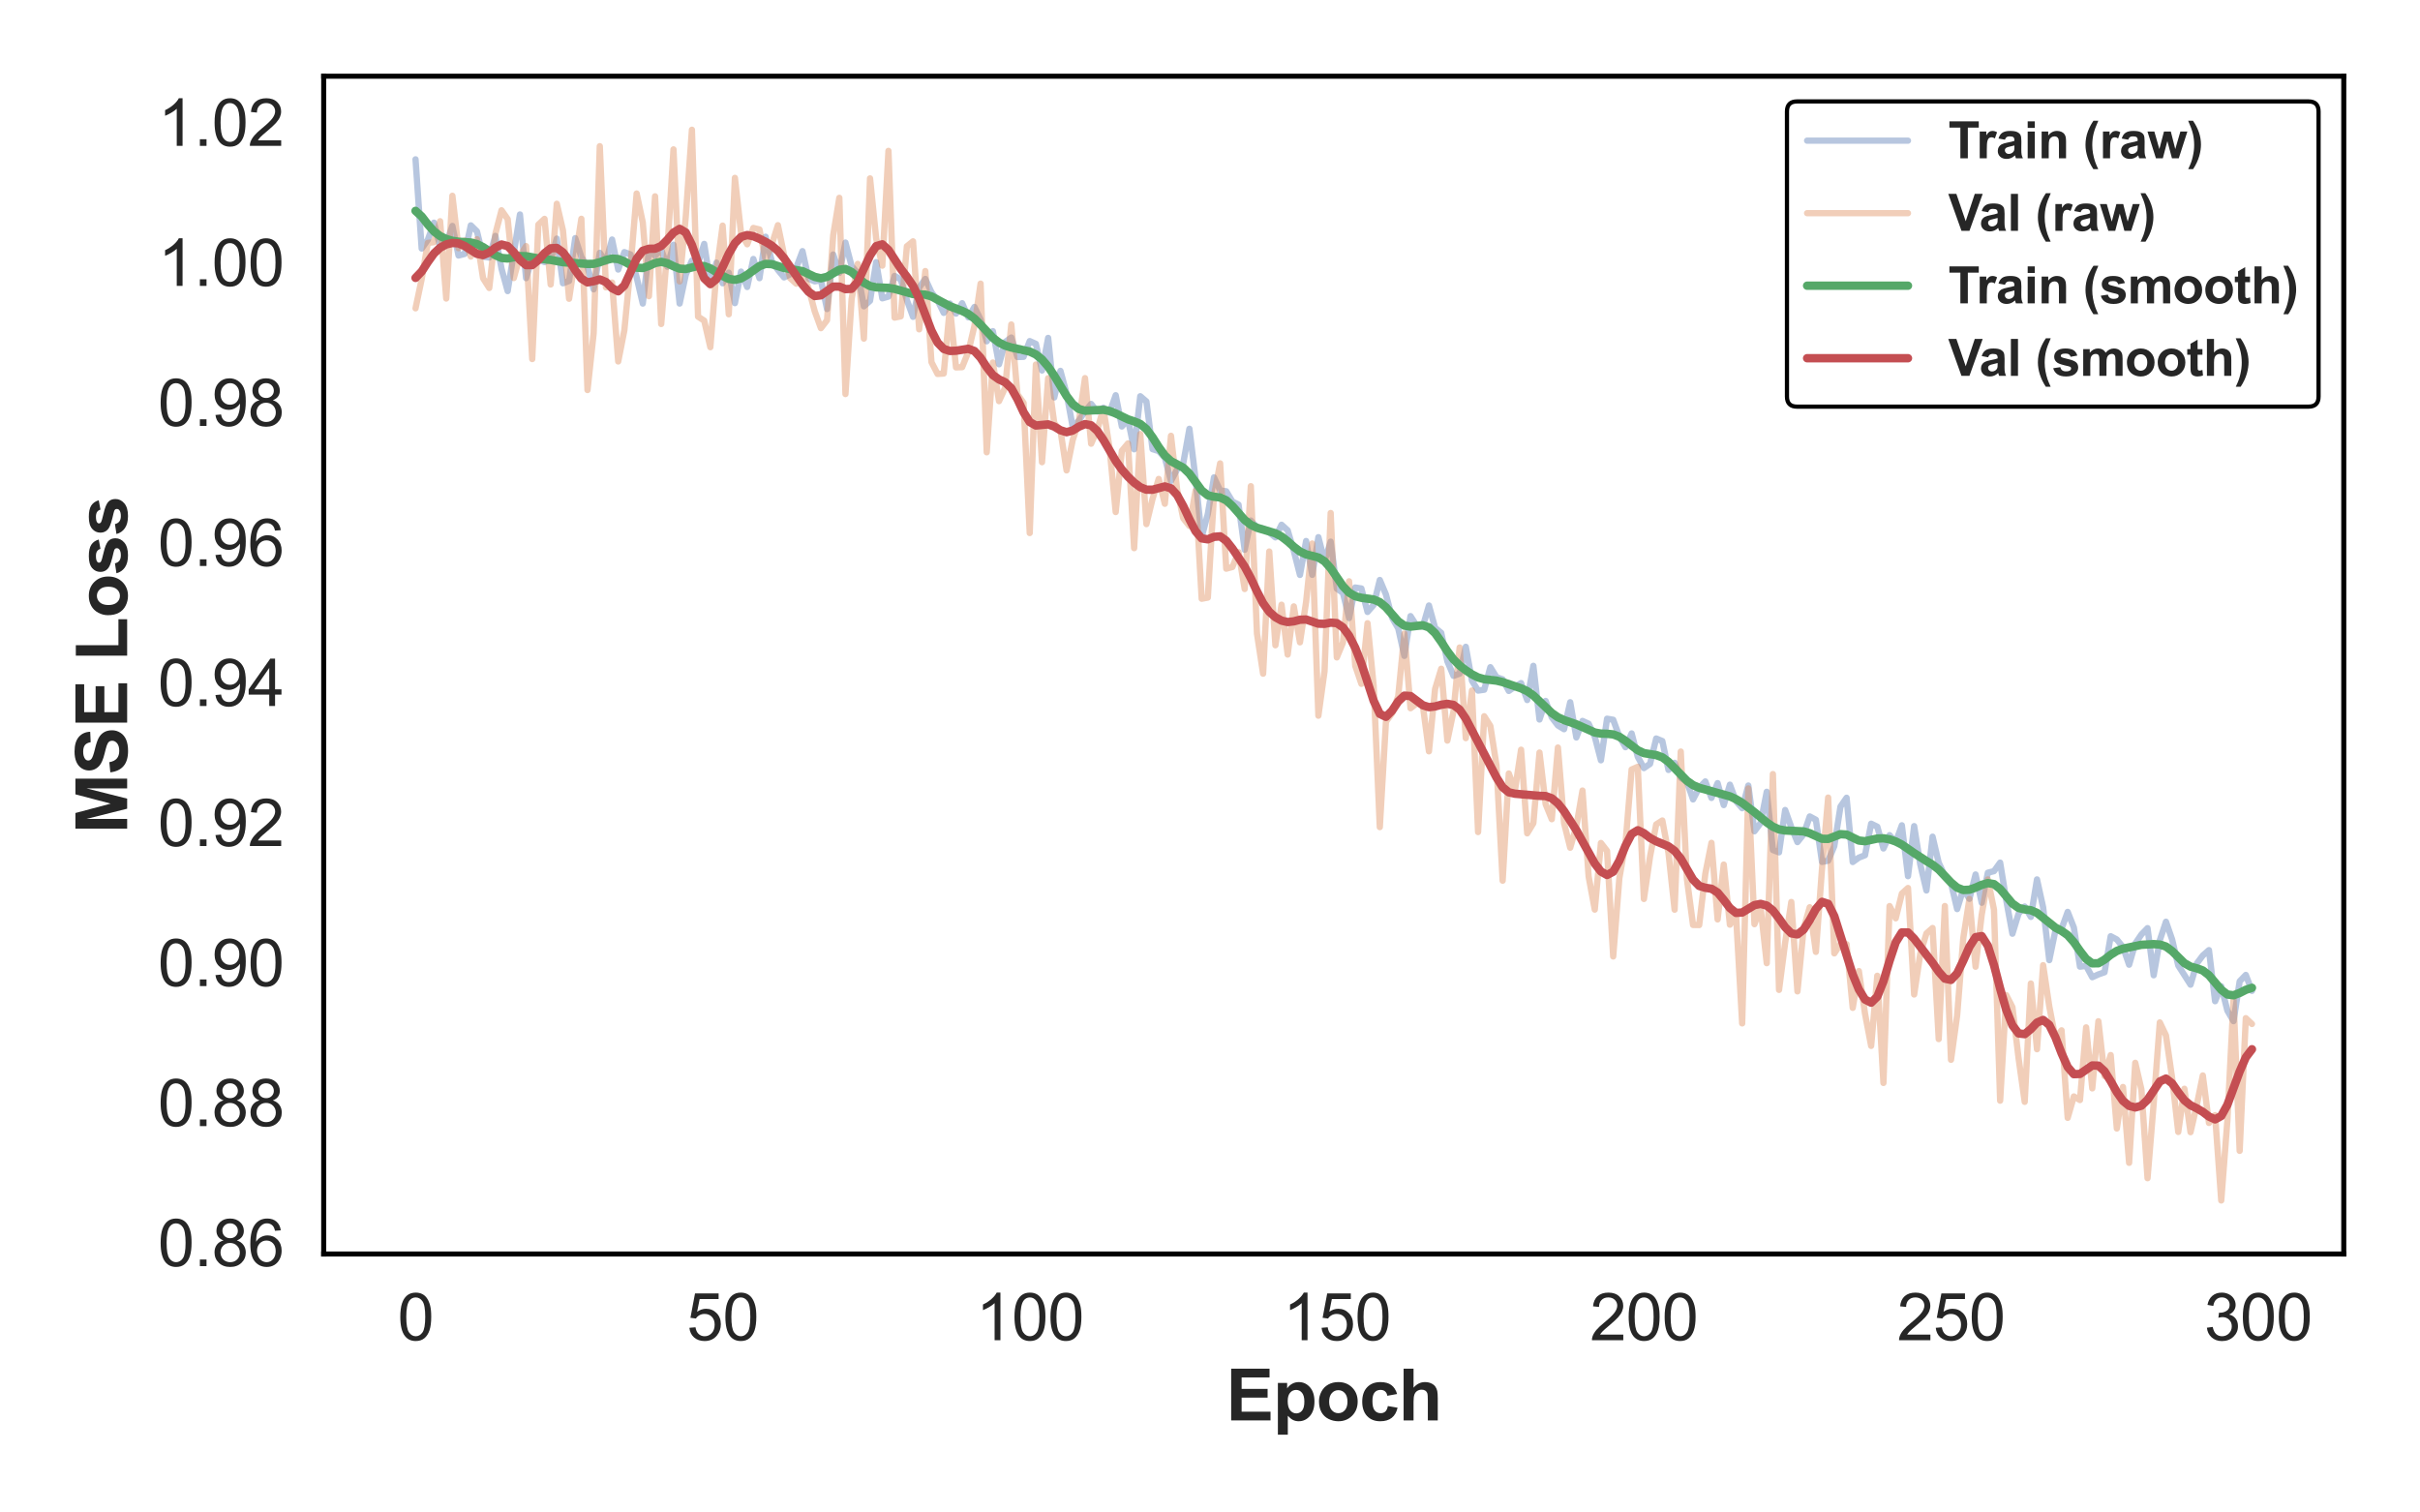 <?xml version="1.0" encoding="utf-8" standalone="no"?>
<!DOCTYPE svg PUBLIC "-//W3C//DTD SVG 1.1//EN"
  "http://www.w3.org/Graphics/SVG/1.1/DTD/svg11.dtd">
<svg xmlns:xlink="http://www.w3.org/1999/xlink" width="576pt" height="360pt" viewBox="0 0 576 360" xmlns="http://www.w3.org/2000/svg" version="1.1">
 <defs>
  <style type="text/css">*{stroke-linejoin: round; stroke-linecap: butt}</style>
 </defs>
 <g id="figure_1">
  <g id="patch_1">
   <path d="M 0 360 
L 576 360 
L 576 0 
L 0 0 
z
" style="fill: #ffffff"/>
  </g>
  <g id="axes_1">
   <g id="patch_2">
    <path d="M 77.049 298.476 
L 557.856 298.476 
L 557.856 18.144 
L 77.049 18.144 
z
" style="fill: #ffffff"/>
   </g>
   <g id="matplotlib.axis_1">
    <g id="xtick_1">
     <g id="text_1">
      <!-- 0 -->
      <g style="fill: #262626" transform="translate(94.622 318.999) scale(0.154 -0.154)">
       <defs>
        <path id="ArialMT-30" d="M 266 2259 
Q 266 3072 433 3567 
Q 600 4063 929 4331 
Q 1259 4600 1759 4600 
Q 2128 4600 2406 4451 
Q 2684 4303 2865 4023 
Q 3047 3744 3150 3342 
Q 3253 2941 3253 2259 
Q 3253 1453 3087 958 
Q 2922 463 2592 192 
Q 2263 -78 1759 -78 
Q 1097 -78 719 397 
Q 266 969 266 2259 
z
M 844 2259 
Q 844 1131 1108 757 
Q 1372 384 1759 384 
Q 2147 384 2411 759 
Q 2675 1134 2675 2259 
Q 2675 3391 2411 3762 
Q 2147 4134 1753 4134 
Q 1366 4134 1134 3806 
Q 844 3388 844 2259 
z
" transform="scale(0.016)"/>
       </defs>
       <use xlink:href="#ArialMT-30"/>
      </g>
     </g>
    </g>
    <g id="xtick_2">
     <g id="text_2">
      <!-- 50 -->
      <g style="fill: #262626" transform="translate(163.433 318.999) scale(0.154 -0.154)">
       <defs>
        <path id="ArialMT-35" d="M 266 1200 
L 856 1250 
Q 922 819 1161 601 
Q 1400 384 1738 384 
Q 2144 384 2425 690 
Q 2706 997 2706 1503 
Q 2706 1984 2436 2262 
Q 2166 2541 1728 2541 
Q 1456 2541 1237 2417 
Q 1019 2294 894 2097 
L 366 2166 
L 809 4519 
L 3088 4519 
L 3088 3981 
L 1259 3981 
L 1013 2750 
Q 1425 3038 1878 3038 
Q 2478 3038 2890 2622 
Q 3303 2206 3303 1553 
Q 3303 931 2941 478 
Q 2500 -78 1738 -78 
Q 1113 -78 717 272 
Q 322 622 266 1200 
z
" transform="scale(0.016)"/>
       </defs>
       <use xlink:href="#ArialMT-35"/>
       <use xlink:href="#ArialMT-30" x="55.615"/>
      </g>
     </g>
    </g>
    <g id="xtick_3">
     <g id="text_3">
      <!-- 100 -->
      <g style="fill: #262626" transform="translate(232.244 318.999) scale(0.154 -0.154)">
       <defs>
        <path id="ArialMT-31" d="M 2384 0 
L 1822 0 
L 1822 3584 
Q 1619 3391 1289 3197 
Q 959 3003 697 2906 
L 697 3450 
Q 1169 3672 1522 3987 
Q 1875 4303 2022 4600 
L 2384 4600 
L 2384 0 
z
" transform="scale(0.016)"/>
       </defs>
       <use xlink:href="#ArialMT-31"/>
       <use xlink:href="#ArialMT-30" x="55.615"/>
       <use xlink:href="#ArialMT-30" x="111.23"/>
      </g>
     </g>
    </g>
    <g id="xtick_4">
     <g id="text_4">
      <!-- 150 -->
      <g style="fill: #262626" transform="translate(305.338 318.999) scale(0.154 -0.154)">
       <use xlink:href="#ArialMT-31"/>
       <use xlink:href="#ArialMT-35" x="55.615"/>
       <use xlink:href="#ArialMT-30" x="111.23"/>
      </g>
     </g>
    </g>
    <g id="xtick_5">
     <g id="text_5">
      <!-- 200 -->
      <g style="fill: #262626" transform="translate(378.431 318.999) scale(0.154 -0.154)">
       <defs>
        <path id="ArialMT-32" d="M 3222 541 
L 3222 0 
L 194 0 
Q 188 203 259 391 
Q 375 700 629 1000 
Q 884 1300 1366 1694 
Q 2113 2306 2375 2664 
Q 2638 3022 2638 3341 
Q 2638 3675 2398 3904 
Q 2159 4134 1775 4134 
Q 1369 4134 1125 3890 
Q 881 3647 878 3216 
L 300 3275 
Q 359 3922 746 4261 
Q 1134 4600 1788 4600 
Q 2447 4600 2831 4234 
Q 3216 3869 3216 3328 
Q 3216 3053 3103 2787 
Q 2991 2522 2730 2228 
Q 2469 1934 1863 1422 
Q 1356 997 1212 845 
Q 1069 694 975 541 
L 3222 541 
z
" transform="scale(0.016)"/>
       </defs>
       <use xlink:href="#ArialMT-32"/>
       <use xlink:href="#ArialMT-30" x="55.615"/>
       <use xlink:href="#ArialMT-30" x="111.23"/>
      </g>
     </g>
    </g>
    <g id="xtick_6">
     <g id="text_6">
      <!-- 250 -->
      <g style="fill: #262626" transform="translate(451.524 318.999) scale(0.154 -0.154)">
       <use xlink:href="#ArialMT-32"/>
       <use xlink:href="#ArialMT-35" x="55.615"/>
       <use xlink:href="#ArialMT-30" x="111.23"/>
      </g>
     </g>
    </g>
    <g id="xtick_7">
     <g id="text_7">
      <!-- 300 -->
      <g style="fill: #262626" transform="translate(524.617 318.999) scale(0.154 -0.154)">
       <defs>
        <path id="ArialMT-33" d="M 269 1209 
L 831 1284 
Q 928 806 1161 595 
Q 1394 384 1728 384 
Q 2125 384 2398 659 
Q 2672 934 2672 1341 
Q 2672 1728 2419 1979 
Q 2166 2231 1775 2231 
Q 1616 2231 1378 2169 
L 1441 2663 
Q 1497 2656 1531 2656 
Q 1891 2656 2178 2843 
Q 2466 3031 2466 3422 
Q 2466 3731 2256 3934 
Q 2047 4138 1716 4138 
Q 1388 4138 1169 3931 
Q 950 3725 888 3313 
L 325 3413 
Q 428 3978 793 4289 
Q 1159 4600 1703 4600 
Q 2078 4600 2393 4439 
Q 2709 4278 2876 4000 
Q 3044 3722 3044 3409 
Q 3044 3113 2884 2869 
Q 2725 2625 2413 2481 
Q 2819 2388 3044 2092 
Q 3269 1797 3269 1353 
Q 3269 753 2831 336 
Q 2394 -81 1725 -81 
Q 1122 -81 723 278 
Q 325 638 269 1209 
z
" transform="scale(0.016)"/>
       </defs>
       <use xlink:href="#ArialMT-33"/>
       <use xlink:href="#ArialMT-30" x="55.615"/>
       <use xlink:href="#ArialMT-30" x="111.23"/>
      </g>
     </g>
    </g>
    <g id="text_8">
     <!-- Epoch -->
     <g style="fill: #262626" transform="translate(291.787 338.085) scale(0.168 -0.168)">
      <defs>
       <path id="Arial-BoldMT-45" d="M 466 0 
L 466 4581 
L 3863 4581 
L 3863 3806 
L 1391 3806 
L 1391 2791 
L 3691 2791 
L 3691 2019 
L 1391 2019 
L 1391 772 
L 3950 772 
L 3950 0 
L 466 0 
z
" transform="scale(0.016)"/>
       <path id="Arial-BoldMT-70" d="M 434 3319 
L 1253 3319 
L 1253 2831 
Q 1413 3081 1684 3237 
Q 1956 3394 2288 3394 
Q 2866 3394 3269 2941 
Q 3672 2488 3672 1678 
Q 3672 847 3265 386 
Q 2859 -75 2281 -75 
Q 2006 -75 1782 34 
Q 1559 144 1313 409 
L 1313 -1263 
L 434 -1263 
L 434 3319 
z
M 1303 1716 
Q 1303 1156 1525 889 
Q 1747 622 2066 622 
Q 2372 622 2575 867 
Q 2778 1113 2778 1672 
Q 2778 2194 2568 2447 
Q 2359 2700 2050 2700 
Q 1728 2700 1515 2451 
Q 1303 2203 1303 1716 
z
" transform="scale(0.016)"/>
       <path id="Arial-BoldMT-6f" d="M 256 1706 
Q 256 2144 472 2553 
Q 688 2963 1083 3178 
Q 1478 3394 1966 3394 
Q 2719 3394 3200 2905 
Q 3681 2416 3681 1669 
Q 3681 916 3195 420 
Q 2709 -75 1972 -75 
Q 1516 -75 1102 131 
Q 688 338 472 736 
Q 256 1134 256 1706 
z
M 1156 1659 
Q 1156 1166 1390 903 
Q 1625 641 1969 641 
Q 2313 641 2545 903 
Q 2778 1166 2778 1666 
Q 2778 2153 2545 2415 
Q 2313 2678 1969 2678 
Q 1625 2678 1390 2415 
Q 1156 2153 1156 1659 
z
" transform="scale(0.016)"/>
       <path id="Arial-BoldMT-63" d="M 3353 2338 
L 2488 2181 
Q 2444 2441 2289 2572 
Q 2134 2703 1888 2703 
Q 1559 2703 1364 2476 
Q 1169 2250 1169 1719 
Q 1169 1128 1367 884 
Q 1566 641 1900 641 
Q 2150 641 2309 783 
Q 2469 925 2534 1272 
L 3397 1125 
Q 3263 531 2881 228 
Q 2500 -75 1859 -75 
Q 1131 -75 698 384 
Q 266 844 266 1656 
Q 266 2478 700 2936 
Q 1134 3394 1875 3394 
Q 2481 3394 2839 3133 
Q 3197 2872 3353 2338 
z
" transform="scale(0.016)"/>
       <path id="Arial-BoldMT-68" d="M 1334 4581 
L 1334 2897 
Q 1759 3394 2350 3394 
Q 2653 3394 2897 3281 
Q 3141 3169 3264 2994 
Q 3388 2819 3433 2606 
Q 3478 2394 3478 1947 
L 3478 0 
L 2600 0 
L 2600 1753 
Q 2600 2275 2550 2415 
Q 2500 2556 2373 2639 
Q 2247 2722 2056 2722 
Q 1838 2722 1666 2615 
Q 1494 2509 1414 2295 
Q 1334 2081 1334 1663 
L 1334 0 
L 456 0 
L 456 4581 
L 1334 4581 
z
" transform="scale(0.016)"/>
      </defs>
      <use xlink:href="#Arial-BoldMT-45"/>
      <use xlink:href="#Arial-BoldMT-70" x="66.699"/>
      <use xlink:href="#Arial-BoldMT-6f" x="127.783"/>
      <use xlink:href="#Arial-BoldMT-63" x="188.867"/>
      <use xlink:href="#Arial-BoldMT-68" x="244.482"/>
     </g>
    </g>
   </g>
   <g id="matplotlib.axis_2">
    <g id="ytick_1">
     <g id="text_9">
      <!-- 0.86 -->
      <g style="fill: #262626" transform="translate(37.579 301.368) scale(0.154 -0.154)">
       <defs>
        <path id="ArialMT-2e" d="M 581 0 
L 581 641 
L 1222 641 
L 1222 0 
L 581 0 
z
" transform="scale(0.016)"/>
        <path id="ArialMT-38" d="M 1131 2484 
Q 781 2613 612 2850 
Q 444 3088 444 3419 
Q 444 3919 803 4259 
Q 1163 4600 1759 4600 
Q 2359 4600 2725 4251 
Q 3091 3903 3091 3403 
Q 3091 3084 2923 2848 
Q 2756 2613 2416 2484 
Q 2838 2347 3058 2040 
Q 3278 1734 3278 1309 
Q 3278 722 2862 322 
Q 2447 -78 1769 -78 
Q 1091 -78 675 323 
Q 259 725 259 1325 
Q 259 1772 486 2073 
Q 713 2375 1131 2484 
z
M 1019 3438 
Q 1019 3113 1228 2906 
Q 1438 2700 1772 2700 
Q 2097 2700 2305 2904 
Q 2513 3109 2513 3406 
Q 2513 3716 2298 3927 
Q 2084 4138 1766 4138 
Q 1444 4138 1231 3931 
Q 1019 3725 1019 3438 
z
M 838 1322 
Q 838 1081 952 856 
Q 1066 631 1291 507 
Q 1516 384 1775 384 
Q 2178 384 2440 643 
Q 2703 903 2703 1303 
Q 2703 1709 2433 1975 
Q 2163 2241 1756 2241 
Q 1359 2241 1098 1978 
Q 838 1716 838 1322 
z
" transform="scale(0.016)"/>
        <path id="ArialMT-36" d="M 3184 3459 
L 2625 3416 
Q 2550 3747 2413 3897 
Q 2184 4138 1850 4138 
Q 1581 4138 1378 3988 
Q 1113 3794 959 3422 
Q 806 3050 800 2363 
Q 1003 2672 1297 2822 
Q 1591 2972 1913 2972 
Q 2475 2972 2870 2558 
Q 3266 2144 3266 1488 
Q 3266 1056 3080 686 
Q 2894 316 2569 119 
Q 2244 -78 1831 -78 
Q 1128 -78 684 439 
Q 241 956 241 2144 
Q 241 3472 731 4075 
Q 1159 4600 1884 4600 
Q 2425 4600 2770 4297 
Q 3116 3994 3184 3459 
z
M 888 1484 
Q 888 1194 1011 928 
Q 1134 663 1356 523 
Q 1578 384 1822 384 
Q 2178 384 2434 671 
Q 2691 959 2691 1453 
Q 2691 1928 2437 2201 
Q 2184 2475 1800 2475 
Q 1419 2475 1153 2201 
Q 888 1928 888 1484 
z
" transform="scale(0.016)"/>
       </defs>
       <use xlink:href="#ArialMT-30"/>
       <use xlink:href="#ArialMT-2e" x="55.615"/>
       <use xlink:href="#ArialMT-38" x="83.398"/>
       <use xlink:href="#ArialMT-36" x="139.014"/>
      </g>
     </g>
    </g>
    <g id="ytick_2">
     <g id="text_10">
      <!-- 0.88 -->
      <g style="fill: #262626" transform="translate(37.579 268.037) scale(0.154 -0.154)">
       <use xlink:href="#ArialMT-30"/>
       <use xlink:href="#ArialMT-2e" x="55.615"/>
       <use xlink:href="#ArialMT-38" x="83.398"/>
       <use xlink:href="#ArialMT-38" x="139.014"/>
      </g>
     </g>
    </g>
    <g id="ytick_3">
     <g id="text_11">
      <!-- 0.90 -->
      <g style="fill: #262626" transform="translate(37.579 234.706) scale(0.154 -0.154)">
       <defs>
        <path id="ArialMT-39" d="M 350 1059 
L 891 1109 
Q 959 728 1153 556 
Q 1347 384 1650 384 
Q 1909 384 2104 503 
Q 2300 622 2425 820 
Q 2550 1019 2634 1356 
Q 2719 1694 2719 2044 
Q 2719 2081 2716 2156 
Q 2547 1888 2255 1720 
Q 1963 1553 1622 1553 
Q 1053 1553 659 1965 
Q 266 2378 266 3053 
Q 266 3750 677 4175 
Q 1088 4600 1706 4600 
Q 2153 4600 2523 4359 
Q 2894 4119 3086 3673 
Q 3278 3228 3278 2384 
Q 3278 1506 3087 986 
Q 2897 466 2520 194 
Q 2144 -78 1638 -78 
Q 1100 -78 759 220 
Q 419 519 350 1059 
z
M 2653 3081 
Q 2653 3566 2395 3850 
Q 2138 4134 1775 4134 
Q 1400 4134 1122 3828 
Q 844 3522 844 3034 
Q 844 2597 1108 2323 
Q 1372 2050 1759 2050 
Q 2150 2050 2401 2323 
Q 2653 2597 2653 3081 
z
" transform="scale(0.016)"/>
       </defs>
       <use xlink:href="#ArialMT-30"/>
       <use xlink:href="#ArialMT-2e" x="55.615"/>
       <use xlink:href="#ArialMT-39" x="83.398"/>
       <use xlink:href="#ArialMT-30" x="139.014"/>
      </g>
     </g>
    </g>
    <g id="ytick_4">
     <g id="text_12">
      <!-- 0.92 -->
      <g style="fill: #262626" transform="translate(37.579 201.375) scale(0.154 -0.154)">
       <use xlink:href="#ArialMT-30"/>
       <use xlink:href="#ArialMT-2e" x="55.615"/>
       <use xlink:href="#ArialMT-39" x="83.398"/>
       <use xlink:href="#ArialMT-32" x="139.014"/>
      </g>
     </g>
    </g>
    <g id="ytick_5">
     <g id="text_13">
      <!-- 0.94 -->
      <g style="fill: #262626" transform="translate(37.579 168.044) scale(0.154 -0.154)">
       <defs>
        <path id="ArialMT-34" d="M 2069 0 
L 2069 1097 
L 81 1097 
L 81 1613 
L 2172 4581 
L 2631 4581 
L 2631 1613 
L 3250 1613 
L 3250 1097 
L 2631 1097 
L 2631 0 
L 2069 0 
z
M 2069 1613 
L 2069 3678 
L 634 1613 
L 2069 1613 
z
" transform="scale(0.016)"/>
       </defs>
       <use xlink:href="#ArialMT-30"/>
       <use xlink:href="#ArialMT-2e" x="55.615"/>
       <use xlink:href="#ArialMT-39" x="83.398"/>
       <use xlink:href="#ArialMT-34" x="139.014"/>
      </g>
     </g>
    </g>
    <g id="ytick_6">
     <g id="text_14">
      <!-- 0.96 -->
      <g style="fill: #262626" transform="translate(37.579 134.712) scale(0.154 -0.154)">
       <use xlink:href="#ArialMT-30"/>
       <use xlink:href="#ArialMT-2e" x="55.615"/>
       <use xlink:href="#ArialMT-39" x="83.398"/>
       <use xlink:href="#ArialMT-36" x="139.014"/>
      </g>
     </g>
    </g>
    <g id="ytick_7">
     <g id="text_15">
      <!-- 0.98 -->
      <g style="fill: #262626" transform="translate(37.579 101.381) scale(0.154 -0.154)">
       <use xlink:href="#ArialMT-30"/>
       <use xlink:href="#ArialMT-2e" x="55.615"/>
       <use xlink:href="#ArialMT-39" x="83.398"/>
       <use xlink:href="#ArialMT-38" x="139.014"/>
      </g>
     </g>
    </g>
    <g id="ytick_8">
     <g id="text_16">
      <!-- 1.00 -->
      <g style="fill: #262626" transform="translate(37.579 68.05) scale(0.154 -0.154)">
       <use xlink:href="#ArialMT-31"/>
       <use xlink:href="#ArialMT-2e" x="55.615"/>
       <use xlink:href="#ArialMT-30" x="83.398"/>
       <use xlink:href="#ArialMT-30" x="139.014"/>
      </g>
     </g>
    </g>
    <g id="ytick_9">
     <g id="text_17">
      <!-- 1.02 -->
      <g style="fill: #262626" transform="translate(37.579 34.719) scale(0.154 -0.154)">
       <use xlink:href="#ArialMT-31"/>
       <use xlink:href="#ArialMT-2e" x="55.615"/>
       <use xlink:href="#ArialMT-30" x="83.398"/>
       <use xlink:href="#ArialMT-32" x="139.014"/>
      </g>
     </g>
    </g>
    <g id="text_18">
     <!-- MSE Loss -->
     <g style="fill: #262626" transform="translate(30.264 198.45) rotate(-90) scale(0.168 -0.168)">
      <defs>
       <path id="Arial-BoldMT-4d" d="M 453 0 
L 453 4581 
L 1838 4581 
L 2669 1456 
L 3491 4581 
L 4878 4581 
L 4878 0 
L 4019 0 
L 4019 3606 
L 3109 0 
L 2219 0 
L 1313 3606 
L 1313 0 
L 453 0 
z
" transform="scale(0.016)"/>
       <path id="Arial-BoldMT-53" d="M 231 1491 
L 1131 1578 
Q 1213 1125 1461 912 
Q 1709 700 2131 700 
Q 2578 700 2804 889 
Q 3031 1078 3031 1331 
Q 3031 1494 2936 1608 
Q 2841 1722 2603 1806 
Q 2441 1863 1863 2006 
Q 1119 2191 819 2459 
Q 397 2838 397 3381 
Q 397 3731 595 4036 
Q 794 4341 1167 4500 
Q 1541 4659 2069 4659 
Q 2931 4659 3367 4281 
Q 3803 3903 3825 3272 
L 2900 3231 
Q 2841 3584 2645 3739 
Q 2450 3894 2059 3894 
Q 1656 3894 1428 3728 
Q 1281 3622 1281 3444 
Q 1281 3281 1419 3166 
Q 1594 3019 2269 2859 
Q 2944 2700 3267 2529 
Q 3591 2359 3773 2064 
Q 3956 1769 3956 1334 
Q 3956 941 3737 597 
Q 3519 253 3119 86 
Q 2719 -81 2122 -81 
Q 1253 -81 787 320 
Q 322 722 231 1491 
z
" transform="scale(0.016)"/>
       <path id="Arial-BoldMT-20" transform="scale(0.016)"/>
       <path id="Arial-BoldMT-4c" d="M 491 0 
L 491 4544 
L 1416 4544 
L 1416 772 
L 3716 772 
L 3716 0 
L 491 0 
z
" transform="scale(0.016)"/>
       <path id="Arial-BoldMT-73" d="M 150 947 
L 1031 1081 
Q 1088 825 1259 692 
Q 1431 559 1741 559 
Q 2081 559 2253 684 
Q 2369 772 2369 919 
Q 2369 1019 2306 1084 
Q 2241 1147 2013 1200 
Q 950 1434 666 1628 
Q 272 1897 272 2375 
Q 272 2806 612 3100 
Q 953 3394 1669 3394 
Q 2350 3394 2681 3172 
Q 3013 2950 3138 2516 
L 2309 2363 
Q 2256 2556 2107 2659 
Q 1959 2763 1684 2763 
Q 1338 2763 1188 2666 
Q 1088 2597 1088 2488 
Q 1088 2394 1175 2328 
Q 1294 2241 1995 2081 
Q 2697 1922 2975 1691 
Q 3250 1456 3250 1038 
Q 3250 581 2869 253 
Q 2488 -75 1741 -75 
Q 1063 -75 667 200 
Q 272 475 150 947 
z
" transform="scale(0.016)"/>
      </defs>
      <use xlink:href="#Arial-BoldMT-4d"/>
      <use xlink:href="#Arial-BoldMT-53" x="83.301"/>
      <use xlink:href="#Arial-BoldMT-45" x="150"/>
      <use xlink:href="#Arial-BoldMT-20" x="216.699"/>
      <use xlink:href="#Arial-BoldMT-4c" x="244.482"/>
      <use xlink:href="#Arial-BoldMT-6f" x="305.566"/>
      <use xlink:href="#Arial-BoldMT-73" x="366.65"/>
      <use xlink:href="#Arial-BoldMT-73" x="422.266"/>
     </g>
    </g>
   </g>
   <g id="line2d_1">
    <path d="M 98.904 37.923 
L 100.366 59.161 
L 101.828 57.089 
L 103.289 53.005 
L 104.751 58.633 
L 106.213 58.006 
L 107.675 53.779 
L 109.137 60.819 
L 110.599 60.438 
L 112.061 53.637 
L 113.523 55.072 
L 114.984 61.081 
L 116.446 61.308 
L 117.908 56.153 
L 119.37 63.954 
L 120.832 69.289 
L 123.756 51.048 
L 125.217 66.206 
L 126.679 61.31 
L 128.141 61.774 
L 129.603 62.374 
L 131.065 61.732 
L 132.527 56.792 
L 133.989 67.425 
L 135.45 66.865 
L 136.912 56.684 
L 138.374 61.19 
L 139.836 63.539 
L 141.298 68.869 
L 142.76 60.175 
L 144.222 62.319 
L 145.684 57.015 
L 147.145 64.159 
L 148.607 60.007 
L 150.069 60.56 
L 151.531 66.021 
L 152.993 72.255 
L 154.455 59.774 
L 155.917 60.856 
L 157.378 59.396 
L 158.84 63.475 
L 160.302 58.244 
L 161.764 72.251 
L 163.226 65.375 
L 164.688 62.018 
L 166.15 62.63 
L 167.611 58.052 
L 169.073 67.411 
L 170.535 62.513 
L 171.997 67.425 
L 173.459 64.898 
L 174.921 72.156 
L 176.383 64.643 
L 177.845 68.309 
L 179.306 61.641 
L 180.768 66.209 
L 182.23 56.351 
L 183.692 62.16 
L 185.154 64.243 
L 186.616 66.022 
L 188.078 65.279 
L 189.539 63.661 
L 191.001 59.777 
L 192.463 66.361 
L 193.925 66.97 
L 195.387 66.68 
L 196.849 73.556 
L 198.311 60.577 
L 199.772 64.952 
L 201.234 57.736 
L 202.696 63.34 
L 204.158 65.046 
L 205.62 72.908 
L 207.082 71.592 
L 208.544 62.401 
L 210.006 71.007 
L 211.467 70.591 
L 212.929 65.671 
L 214.391 66.506 
L 215.853 71.43 
L 217.315 75.415 
L 218.777 68.464 
L 220.239 66.392 
L 221.7 69.556 
L 223.162 71.513 
L 224.624 74.471 
L 226.086 72.232 
L 227.548 74.643 
L 229.01 72.172 
L 230.472 75.528 
L 231.933 73.064 
L 233.395 76.051 
L 234.857 81.238 
L 236.319 78.825 
L 237.781 86.708 
L 239.243 81.414 
L 240.705 80.337 
L 242.167 84.978 
L 243.628 84.929 
L 245.09 81.184 
L 246.552 81.844 
L 248.014 88.186 
L 249.476 80.427 
L 250.938 94.59 
L 252.4 88.273 
L 253.861 93.669 
L 255.323 101.61 
L 256.785 100.099 
L 258.247 97.904 
L 259.709 96.143 
L 261.171 97.944 
L 262.633 97.037 
L 264.094 98.191 
L 265.556 94.069 
L 267.018 101.515 
L 268.48 99.838 
L 269.942 106.937 
L 271.404 94.309 
L 272.866 95.564 
L 274.328 106.908 
L 275.789 107.361 
L 277.251 108.967 
L 278.713 114.488 
L 280.175 111.719 
L 281.637 110.264 
L 283.099 102.059 
L 284.561 114.019 
L 286.022 127.828 
L 287.484 122.316 
L 288.946 113.626 
L 290.408 116.737 
L 291.87 116.934 
L 293.332 119.383 
L 294.794 120.117 
L 296.255 130.856 
L 297.717 123.893 
L 299.179 125.495 
L 300.641 125.814 
L 302.103 126.736 
L 303.565 127.905 
L 305.027 124.905 
L 306.489 126.222 
L 307.95 131.146 
L 309.412 136.844 
L 310.874 128.769 
L 312.336 136.823 
L 313.798 127.858 
L 315.26 133.583 
L 316.722 128.923 
L 318.183 140.115 
L 319.645 141.121 
L 321.107 147.112 
L 322.569 139.838 
L 324.031 140.068 
L 325.493 145.654 
L 326.955 143.982 
L 328.416 138.044 
L 329.878 141.509 
L 331.34 147.056 
L 332.802 149.568 
L 334.264 156.119 
L 335.726 146.642 
L 337.188 148.921 
L 338.65 149.125 
L 340.111 144.118 
L 341.573 149.437 
L 343.035 150.63 
L 344.497 157.402 
L 345.959 160.866 
L 347.421 160.337 
L 348.883 153.952 
L 350.344 162.016 
L 351.806 164.373 
L 353.268 164.167 
L 354.73 158.803 
L 356.192 161.173 
L 357.654 161.689 
L 359.116 164.459 
L 360.577 163.44 
L 362.039 162.589 
L 363.501 166.62 
L 364.963 158.476 
L 366.425 171.257 
L 367.887 166.839 
L 369.349 170.759 
L 370.811 172.675 
L 372.272 173.566 
L 373.734 167.146 
L 375.196 175.531 
L 376.658 171.595 
L 378.12 172.261 
L 379.582 175.357 
L 381.044 180.965 
L 382.505 171.068 
L 383.967 171.322 
L 385.429 175.293 
L 386.891 177.849 
L 388.353 174.571 
L 389.815 180.135 
L 391.277 182.82 
L 392.738 181.809 
L 394.2 175.776 
L 395.662 176.385 
L 397.124 183.259 
L 398.586 181.565 
L 400.048 185.132 
L 401.51 186.066 
L 402.972 190.275 
L 404.433 187.504 
L 405.895 185.995 
L 407.357 189.926 
L 408.819 186.399 
L 410.281 191.625 
L 411.743 186.763 
L 413.205 190.695 
L 414.666 192.372 
L 416.128 186.972 
L 417.59 197.863 
L 419.052 195.899 
L 420.514 188.461 
L 421.976 202.318 
L 423.438 202.875 
L 424.899 192.796 
L 426.361 196.882 
L 427.823 200.436 
L 429.285 198.593 
L 430.747 194.326 
L 432.209 195.117 
L 433.671 205.148 
L 435.133 204.861 
L 436.594 201.382 
L 438.056 191.999 
L 439.518 189.882 
L 440.98 205.177 
L 442.442 204.132 
L 443.904 203.559 
L 445.366 196.055 
L 446.827 196.772 
L 448.289 201.954 
L 449.751 198.781 
L 451.213 200.438 
L 452.675 196.431 
L 454.137 208.544 
L 455.599 196.633 
L 457.06 205.75 
L 458.522 211.948 
L 459.984 199.143 
L 461.446 205.34 
L 462.908 208.484 
L 464.37 210.201 
L 465.832 216.378 
L 467.294 211.622 
L 468.755 213.942 
L 470.217 208.14 
L 471.679 214.874 
L 473.141 207.722 
L 474.603 207.351 
L 476.065 205.317 
L 477.527 214.32 
L 478.988 222.242 
L 480.45 217.471 
L 481.912 215.771 
L 483.374 218.237 
L 484.836 209.314 
L 486.298 215.968 
L 487.76 228.532 
L 489.221 221.467 
L 490.683 221.08 
L 492.145 217.047 
L 493.607 220.761 
L 495.069 230.08 
L 496.531 229.901 
L 497.993 232.596 
L 499.455 231.926 
L 500.916 231.416 
L 502.378 222.84 
L 503.84 223.616 
L 505.302 225.418 
L 506.764 229.622 
L 508.226 224.574 
L 509.688 222.428 
L 511.149 220.917 
L 512.611 232.134 
L 514.073 223.798 
L 515.535 219.389 
L 516.997 223.601 
L 518.459 229.806 
L 521.382 234.374 
L 522.844 229.366 
L 524.306 227.425 
L 525.768 226.147 
L 527.23 238.308 
L 528.692 234.751 
L 530.154 240.547 
L 531.616 243.051 
L 533.077 233.577 
L 534.539 232.053 
L 536.001 235.847 
L 536.001 235.847 
" clip-path="url(#p42255c6d3c)" style="fill: none; stroke: #4c72b0; stroke-opacity: 0.4; stroke-width: 1.5; stroke-linecap: round"/>
   </g>
   <g id="line2d_2">
    <path d="M 98.904 73.388 
L 100.366 66.445 
L 101.828 57.809 
L 103.289 57.649 
L 104.751 52.657 
L 106.213 71.057 
L 107.675 46.598 
L 109.137 59.064 
L 110.599 57.243 
L 112.061 61.067 
L 113.523 56.942 
L 114.984 66.236 
L 116.446 68.547 
L 117.908 55.655 
L 119.37 50.054 
L 120.832 52.149 
L 122.294 66.179 
L 123.756 60.887 
L 125.217 58.575 
L 126.679 85.464 
L 128.141 53.469 
L 129.603 52.098 
L 131.065 67.719 
L 132.527 48.501 
L 133.989 54.828 
L 135.45 71.115 
L 138.374 52.082 
L 139.836 92.836 
L 141.298 79.327 
L 142.76 34.8 
L 144.222 68.402 
L 145.684 67.249 
L 147.145 86.03 
L 148.607 78.599 
L 150.069 63.599 
L 151.531 46.058 
L 152.993 52.94 
L 154.455 70.494 
L 155.917 46.728 
L 157.378 77.12 
L 158.84 59.451 
L 160.302 35.555 
L 161.764 66.983 
L 163.226 51.526 
L 164.688 30.886 
L 166.15 75.372 
L 167.611 76.312 
L 169.073 82.64 
L 170.535 64.645 
L 171.997 53.7 
L 173.459 74.805 
L 174.921 42.338 
L 176.383 55.488 
L 177.845 58.147 
L 179.306 54.257 
L 180.768 54.618 
L 182.23 61.85 
L 183.692 58.246 
L 185.154 53.599 
L 186.616 60.647 
L 188.078 66.22 
L 189.539 67.524 
L 191.001 65.028 
L 192.463 68.649 
L 193.925 74.11 
L 195.387 78.112 
L 196.849 76.211 
L 198.311 56.036 
L 199.772 47.088 
L 201.234 93.791 
L 202.696 71.211 
L 204.158 62.816 
L 205.62 80.596 
L 207.082 42.461 
L 208.544 56.786 
L 210.006 63.229 
L 211.467 35.91 
L 212.929 75.599 
L 214.391 75.296 
L 215.853 58.619 
L 217.315 57.444 
L 218.777 78.388 
L 220.239 64.517 
L 221.7 86.194 
L 223.162 89.009 
L 224.624 88.903 
L 226.086 73.147 
L 227.548 87.448 
L 229.01 87.391 
L 230.472 83.762 
L 231.933 77.56 
L 233.395 67.51 
L 234.857 107.654 
L 236.319 86.288 
L 237.781 95.483 
L 239.243 92.286 
L 240.705 77.231 
L 242.167 93.829 
L 243.628 95.904 
L 245.09 126.872 
L 246.552 86.76 
L 248.014 110.01 
L 249.476 90.011 
L 250.938 100.768 
L 252.4 102.438 
L 253.861 111.961 
L 255.323 104.73 
L 256.785 100.32 
L 258.247 89.999 
L 259.709 105.616 
L 261.171 102.32 
L 262.633 97.244 
L 264.094 106.657 
L 265.556 121.875 
L 267.018 107.297 
L 268.48 105.549 
L 269.942 130.47 
L 271.404 103.299 
L 272.866 124.749 
L 274.328 118.729 
L 275.789 113.996 
L 277.251 119.909 
L 278.713 103.727 
L 280.175 116.531 
L 281.637 123.372 
L 283.099 125.179 
L 284.561 116.797 
L 286.022 142.511 
L 287.484 142.235 
L 288.946 117.924 
L 290.408 110.297 
L 291.87 135.358 
L 293.332 134.954 
L 294.794 131.425 
L 296.255 140.194 
L 297.717 115.722 
L 299.179 150.775 
L 300.641 160.353 
L 302.103 131.267 
L 303.565 153.591 
L 305.027 143.927 
L 306.489 155.797 
L 307.95 144.334 
L 309.412 152.882 
L 310.874 143.266 
L 312.336 129.364 
L 313.798 170.351 
L 315.26 159.761 
L 316.722 122.106 
L 318.183 156.475 
L 319.645 152.94 
L 321.107 138.359 
L 322.569 158.475 
L 324.031 162.766 
L 325.493 148.333 
L 326.955 163.258 
L 328.416 196.866 
L 329.878 171.766 
L 331.34 169.779 
L 332.802 165.691 
L 334.264 150.808 
L 335.726 168.575 
L 337.188 167.426 
L 338.65 167.855 
L 340.111 178.833 
L 341.573 163.993 
L 343.035 159.171 
L 344.497 176.276 
L 345.959 169.322 
L 347.421 154.114 
L 348.883 175.69 
L 350.344 164.356 
L 351.806 198.043 
L 353.268 170.478 
L 354.73 172.79 
L 356.192 182.202 
L 357.654 209.62 
L 359.116 184.109 
L 360.577 188.142 
L 362.039 178.444 
L 363.501 198.351 
L 364.963 195.936 
L 366.425 179.12 
L 367.887 191.406 
L 369.349 194.988 
L 370.811 177.928 
L 372.272 195.928 
L 373.734 201.774 
L 375.196 196.708 
L 376.658 188.163 
L 378.12 208.624 
L 379.582 216.506 
L 381.044 200.645 
L 382.505 202.527 
L 383.967 227.658 
L 385.429 209.045 
L 386.891 200.763 
L 388.353 183.155 
L 389.815 182.518 
L 391.277 213.971 
L 392.738 203.874 
L 394.2 196.224 
L 395.662 195.294 
L 397.124 203.005 
L 398.586 216.524 
L 400.048 178.884 
L 401.51 209.191 
L 402.972 220.158 
L 404.433 220.182 
L 405.895 207.958 
L 407.357 200.611 
L 408.819 218.837 
L 410.281 205.783 
L 411.743 220.092 
L 413.205 217.776 
L 414.666 243.592 
L 416.128 187.662 
L 417.59 219.973 
L 419.052 215.999 
L 420.514 229.255 
L 421.976 184.248 
L 423.438 235.611 
L 424.899 224.369 
L 426.361 214.688 
L 427.823 235.969 
L 429.285 221.041 
L 430.747 215.941 
L 432.209 226.564 
L 433.671 206.742 
L 435.133 189.835 
L 436.594 226.922 
L 438.056 224.687 
L 439.518 224.743 
L 440.98 239.891 
L 442.442 231.133 
L 443.904 241.274 
L 445.366 248.944 
L 446.827 232.251 
L 448.289 257.76 
L 449.751 215.664 
L 451.213 218.577 
L 452.675 212.684 
L 454.137 211.361 
L 455.599 236.71 
L 457.06 227.002 
L 458.522 222.178 
L 459.984 220.888 
L 461.446 247.322 
L 462.908 215.646 
L 464.37 252.252 
L 465.832 241.688 
L 467.294 223.29 
L 468.755 213.967 
L 470.217 230.102 
L 471.679 217.698 
L 473.141 209.321 
L 474.603 216.513 
L 476.065 261.981 
L 477.527 236.863 
L 478.988 239.725 
L 480.45 251.839 
L 481.912 262.26 
L 483.374 234.096 
L 484.836 249.736 
L 486.298 229.726 
L 487.76 239.531 
L 489.221 247.128 
L 490.683 245.236 
L 492.145 266.067 
L 493.607 260.979 
L 495.069 261.828 
L 496.531 244.535 
L 497.993 259.057 
L 499.455 243.077 
L 500.916 256.118 
L 502.378 251.121 
L 503.84 268.606 
L 505.302 258.725 
L 506.764 276.774 
L 508.226 252.97 
L 509.688 259.296 
L 511.149 280.432 
L 512.611 262.681 
L 514.073 243.357 
L 515.535 246.436 
L 516.997 256.541 
L 518.459 269.423 
L 519.921 259.147 
L 521.382 269.478 
L 522.844 263.139 
L 524.306 255.978 
L 525.768 267.278 
L 527.23 265.434 
L 528.692 285.734 
L 530.154 266.722 
L 531.616 237.861 
L 533.077 273.924 
L 534.539 242.343 
L 536.001 243.729 
L 536.001 243.729 
" clip-path="url(#p42255c6d3c)" style="fill: none; stroke: #dd8452; stroke-opacity: 0.4; stroke-width: 1.5; stroke-linecap: round"/>
   </g>
   <g id="line2d_3">
    <path d="M 98.904 50.192 
L 100.366 51.523 
L 101.828 53.418 
L 103.289 55.073 
L 104.751 56.192 
L 106.213 56.881 
L 107.675 57.308 
L 109.137 57.534 
L 112.061 57.72 
L 113.523 58.095 
L 114.984 58.824 
L 117.908 60.745 
L 119.37 61.397 
L 120.832 61.524 
L 123.756 60.951 
L 125.217 60.982 
L 128.141 61.519 
L 131.065 61.867 
L 133.989 62.408 
L 139.836 62.825 
L 141.298 62.801 
L 142.76 62.427 
L 144.222 61.89 
L 145.684 61.549 
L 147.145 61.658 
L 148.607 62.235 
L 150.069 63.062 
L 151.531 63.715 
L 152.993 63.797 
L 154.455 63.284 
L 155.917 62.611 
L 157.378 62.327 
L 158.84 62.659 
L 160.302 63.368 
L 161.764 63.949 
L 163.226 64.027 
L 166.15 63.295 
L 167.611 63.332 
L 169.073 63.881 
L 171.997 65.685 
L 173.459 66.378 
L 174.921 66.61 
L 176.383 66.266 
L 177.845 65.416 
L 180.768 63.334 
L 182.23 62.809 
L 183.692 62.872 
L 186.616 63.788 
L 191.001 64.534 
L 193.925 65.903 
L 195.387 66.238 
L 196.849 65.898 
L 199.772 64.201 
L 201.234 64.021 
L 202.696 64.735 
L 205.62 67.293 
L 207.082 68.084 
L 208.544 68.391 
L 211.467 68.526 
L 212.929 68.759 
L 217.315 69.989 
L 220.239 70.13 
L 221.7 70.55 
L 226.086 72.892 
L 229.01 73.998 
L 230.472 74.737 
L 231.933 75.828 
L 233.395 77.279 
L 236.319 80.407 
L 237.781 81.542 
L 239.243 82.268 
L 240.705 82.711 
L 245.09 83.673 
L 246.552 84.369 
L 248.014 85.551 
L 249.476 87.266 
L 250.938 89.436 
L 253.861 94.253 
L 255.323 96.182 
L 256.785 97.348 
L 258.247 97.754 
L 262.633 97.546 
L 264.094 97.823 
L 265.556 98.408 
L 268.48 99.815 
L 269.942 100.297 
L 271.404 100.912 
L 272.866 102.131 
L 274.328 104.09 
L 275.789 106.396 
L 277.251 108.424 
L 278.713 109.769 
L 281.637 111.32 
L 283.099 112.735 
L 286.022 116.747 
L 287.484 117.896 
L 288.946 118.229 
L 290.408 118.405 
L 291.87 119.085 
L 293.332 120.443 
L 296.255 123.769 
L 297.717 124.921 
L 299.179 125.619 
L 303.565 126.933 
L 305.027 127.711 
L 306.489 128.842 
L 307.95 130.148 
L 309.412 131.269 
L 310.874 131.954 
L 313.798 132.686 
L 315.26 133.6 
L 316.722 135.255 
L 319.645 139.527 
L 321.107 141.064 
L 322.569 141.914 
L 324.031 142.286 
L 326.955 142.698 
L 328.416 143.315 
L 329.878 144.545 
L 332.802 147.892 
L 334.264 148.912 
L 335.726 149.15 
L 338.65 148.821 
L 340.111 149.331 
L 341.573 150.695 
L 343.035 152.751 
L 344.497 155.006 
L 345.959 156.954 
L 347.421 158.413 
L 348.883 159.541 
L 350.344 160.506 
L 351.806 161.25 
L 353.268 161.659 
L 356.192 162.002 
L 357.654 162.354 
L 362.039 163.827 
L 363.501 164.509 
L 364.963 165.525 
L 369.349 169.716 
L 370.811 170.726 
L 372.272 171.394 
L 375.196 172.408 
L 379.582 174.35 
L 381.044 174.612 
L 382.505 174.652 
L 383.967 174.804 
L 385.429 175.355 
L 386.891 176.327 
L 389.815 178.572 
L 391.277 179.257 
L 394.2 179.723 
L 395.662 180.254 
L 397.124 181.334 
L 401.51 185.843 
L 402.972 186.872 
L 404.433 187.506 
L 411.743 189.548 
L 413.205 190.229 
L 414.666 191.098 
L 417.59 193.328 
L 420.514 195.756 
L 421.976 196.769 
L 423.438 197.413 
L 424.899 197.67 
L 429.285 197.888 
L 430.747 198.327 
L 433.671 199.647 
L 435.133 199.676 
L 438.056 198.552 
L 439.518 198.649 
L 442.442 200.064 
L 443.904 200.225 
L 446.827 199.593 
L 448.289 199.532 
L 449.751 199.778 
L 451.213 200.284 
L 452.675 201.033 
L 455.599 203.056 
L 458.522 204.943 
L 459.984 205.816 
L 461.446 206.958 
L 464.37 210.051 
L 465.832 211.277 
L 467.294 211.845 
L 468.755 211.769 
L 470.217 211.263 
L 471.679 210.614 
L 473.141 210.192 
L 474.603 210.436 
L 476.065 211.586 
L 478.988 215.071 
L 480.45 216.106 
L 481.912 216.457 
L 483.374 216.654 
L 484.836 217.282 
L 489.221 220.8 
L 490.683 221.565 
L 492.145 222.589 
L 493.607 224.246 
L 495.069 226.341 
L 496.531 228.233 
L 497.993 229.294 
L 499.455 229.274 
L 500.916 228.409 
L 502.378 227.258 
L 503.84 226.34 
L 505.302 225.803 
L 509.688 224.877 
L 512.611 224.724 
L 514.073 224.822 
L 515.535 225.294 
L 516.997 226.371 
L 519.921 229.25 
L 521.382 230.075 
L 522.844 230.468 
L 524.306 230.991 
L 525.768 232.13 
L 528.692 235.591 
L 530.154 236.711 
L 531.616 236.894 
L 533.077 236.348 
L 534.539 235.599 
L 536.001 235.117 
L 536.001 235.117 
" clip-path="url(#p42255c6d3c)" style="fill: none; stroke: #55a868; stroke-width: 2; stroke-linecap: round"/>
   </g>
   <g id="line2d_4">
    <path d="M 98.904 66.142 
L 100.366 64.62 
L 101.828 62.369 
L 103.289 60.333 
L 104.751 58.961 
L 106.213 58.179 
L 107.675 57.825 
L 109.137 57.929 
L 110.599 58.549 
L 113.523 60.428 
L 114.984 60.715 
L 116.446 60.099 
L 117.908 58.956 
L 119.37 58.199 
L 120.832 58.572 
L 122.294 60.044 
L 123.756 61.875 
L 125.217 63.108 
L 126.679 63.095 
L 128.141 61.898 
L 129.603 60.264 
L 131.065 59.111 
L 132.527 59.014 
L 133.989 60.06 
L 135.45 61.986 
L 136.912 64.306 
L 138.374 66.305 
L 139.836 67.213 
L 141.298 66.934 
L 142.76 66.504 
L 144.222 67.12 
L 145.684 68.599 
L 147.145 69.333 
L 148.607 67.965 
L 151.531 61.586 
L 152.993 59.684 
L 154.455 59.215 
L 155.917 59.186 
L 157.378 58.556 
L 158.84 57.071 
L 160.302 55.361 
L 161.764 54.473 
L 163.226 55.345 
L 164.688 58.313 
L 166.15 62.566 
L 167.611 66.242 
L 169.073 67.632 
L 170.535 66.411 
L 171.997 63.565 
L 173.459 60.405 
L 174.921 57.871 
L 176.383 56.39 
L 177.845 55.946 
L 179.306 56.217 
L 180.768 56.832 
L 182.23 57.569 
L 183.692 58.458 
L 185.154 59.707 
L 186.616 61.442 
L 191.001 67.728 
L 192.463 69.466 
L 193.925 70.46 
L 195.387 70.288 
L 198.311 68.223 
L 199.772 68.215 
L 201.234 68.816 
L 202.696 68.745 
L 204.158 67.082 
L 207.082 60.81 
L 208.544 58.583 
L 210.006 58.155 
L 211.467 59.48 
L 214.391 63.966 
L 215.853 65.874 
L 217.315 68.031 
L 218.777 71.069 
L 221.7 78.697 
L 223.162 81.542 
L 224.624 83.056 
L 226.086 83.538 
L 227.548 83.482 
L 230.472 83.018 
L 231.933 83.548 
L 233.395 85.157 
L 234.857 87.398 
L 236.319 89.288 
L 237.781 90.311 
L 239.243 90.994 
L 240.705 92.397 
L 242.167 95.008 
L 243.628 98.126 
L 245.09 100.445 
L 246.552 101.28 
L 249.476 101.005 
L 250.938 101.531 
L 252.4 102.408 
L 253.861 102.866 
L 255.323 102.467 
L 256.785 101.558 
L 258.247 100.945 
L 259.709 101.233 
L 261.171 102.553 
L 262.633 104.695 
L 265.556 109.704 
L 267.018 111.772 
L 268.48 113.464 
L 269.942 114.874 
L 271.404 115.958 
L 272.866 116.555 
L 274.328 116.561 
L 277.251 115.787 
L 278.713 116.218 
L 280.175 117.825 
L 281.637 120.468 
L 283.099 123.596 
L 284.561 126.433 
L 286.022 128.146 
L 287.484 128.374 
L 288.946 127.781 
L 290.408 127.658 
L 291.87 128.71 
L 293.332 130.574 
L 296.255 134.874 
L 297.717 137.626 
L 299.179 140.758 
L 300.641 143.586 
L 302.103 145.612 
L 303.565 146.909 
L 305.027 147.721 
L 306.489 148.06 
L 307.95 147.891 
L 309.412 147.509 
L 310.874 147.452 
L 313.798 148.448 
L 315.26 148.487 
L 316.722 148.201 
L 318.183 148.308 
L 319.645 149.327 
L 321.107 151.321 
L 322.569 154.195 
L 324.031 157.923 
L 326.955 166.804 
L 328.416 169.915 
L 329.878 170.622 
L 331.34 169.147 
L 332.802 166.944 
L 334.264 165.578 
L 335.726 165.675 
L 338.65 167.858 
L 340.111 168.32 
L 341.573 168.144 
L 343.035 167.746 
L 344.497 167.522 
L 345.959 167.784 
L 347.421 168.897 
L 348.883 171.044 
L 356.192 185.057 
L 357.654 187.382 
L 359.116 188.584 
L 360.577 188.917 
L 366.425 189.422 
L 367.887 189.475 
L 369.349 190.002 
L 370.811 191.222 
L 372.272 193.055 
L 375.196 197.608 
L 379.582 205.543 
L 381.044 207.436 
L 382.505 208.263 
L 383.967 207.482 
L 385.429 204.879 
L 386.891 201.318 
L 388.353 198.506 
L 389.815 197.614 
L 391.277 198.319 
L 392.738 199.441 
L 394.2 200.241 
L 397.124 201.442 
L 398.586 202.517 
L 400.048 204.339 
L 402.972 209.358 
L 404.433 210.864 
L 405.895 211.305 
L 407.357 211.532 
L 408.819 212.442 
L 410.281 214.192 
L 411.743 216.127 
L 413.205 217.288 
L 414.666 217.195 
L 417.59 215.433 
L 419.052 215.142 
L 420.514 215.531 
L 421.976 216.706 
L 423.438 218.608 
L 424.899 220.694 
L 426.361 222.157 
L 427.823 222.407 
L 429.285 221.267 
L 430.747 218.987 
L 432.209 216.353 
L 433.671 214.655 
L 435.133 215.127 
L 436.594 218.071 
L 440.98 231.959 
L 442.442 235.51 
L 443.904 237.907 
L 445.366 238.655 
L 446.827 237.221 
L 448.289 233.577 
L 449.751 228.681 
L 451.213 224.287 
L 452.675 221.93 
L 454.137 221.936 
L 455.599 223.424 
L 459.984 229.167 
L 461.446 231.279 
L 462.908 232.933 
L 464.37 233.239 
L 465.832 231.671 
L 467.294 228.643 
L 468.755 225.344 
L 470.217 223.068 
L 471.679 222.808 
L 473.141 225.117 
L 474.603 229.711 
L 476.065 235.311 
L 477.527 240.391 
L 478.988 244.043 
L 480.45 245.972 
L 481.912 246.144 
L 483.374 244.944 
L 484.836 243.386 
L 486.298 242.768 
L 487.76 243.95 
L 489.221 246.896 
L 490.683 250.687 
L 492.145 253.971 
L 493.607 255.675 
L 495.069 255.619 
L 497.993 253.601 
L 499.455 253.643 
L 500.916 254.989 
L 502.378 257.336 
L 503.84 259.94 
L 505.302 262.025 
L 506.764 263.222 
L 508.226 263.591 
L 509.688 263.175 
L 511.149 261.778 
L 514.073 257.406 
L 515.535 256.723 
L 516.997 257.858 
L 518.459 259.979 
L 519.921 261.901 
L 521.382 263.075 
L 522.844 263.789 
L 524.306 264.643 
L 525.768 265.765 
L 527.23 266.435 
L 528.692 265.624 
L 530.154 262.967 
L 533.077 255.034 
L 534.539 251.675 
L 536.001 249.741 
L 536.001 249.741 
" clip-path="url(#p42255c6d3c)" style="fill: none; stroke: #c44e52; stroke-width: 2; stroke-linecap: round"/>
   </g>
   <g id="patch_3">
    <path d="M 77.049 298.476 
L 77.049 18.144 
" style="fill: none; stroke: #000000; stroke-width: 1.2; stroke-linejoin: miter; stroke-linecap: square"/>
   </g>
   <g id="patch_4">
    <path d="M 557.856 298.476 
L 557.856 18.144 
" style="fill: none; stroke: #000000; stroke-width: 1.2; stroke-linejoin: miter; stroke-linecap: square"/>
   </g>
   <g id="patch_5">
    <path d="M 77.049 298.476 
L 557.856 298.476 
" style="fill: none; stroke: #000000; stroke-width: 1.2; stroke-linejoin: miter; stroke-linecap: square"/>
   </g>
   <g id="patch_6">
    <path d="M 77.049 18.144 
L 557.856 18.144 
" style="fill: none; stroke: #000000; stroke-width: 1.2; stroke-linejoin: miter; stroke-linecap: square"/>
   </g>
   <g id="legend_1">
    <g id="patch_7">
     <path d="M 427.727 96.789 
L 549.456 96.789 
Q 551.856 96.789 551.856 94.389 
L 551.856 26.544 
Q 551.856 24.144 549.456 24.144 
L 427.727 24.144 
Q 425.327 24.144 425.327 26.544 
L 425.327 94.389 
Q 425.327 96.789 427.727 96.789 
z
" style="fill: #ffffff; stroke: #000000; stroke-linejoin: miter"/>
    </g>
    <g id="line2d_5">
     <path d="M 430.127 33.48 
L 442.127 33.48 
L 454.127 33.48 
" style="fill: none; stroke: #4c72b0; stroke-opacity: 0.4; stroke-width: 1.5; stroke-linecap: round"/>
    </g>
    <g id="text_19">
     <!-- Train (raw) -->
     <g style="fill: #262626" transform="translate(463.727 37.68) scale(0.12 -0.12)">
      <defs>
       <path id="Arial-BoldMT-54" d="M 1497 0 
L 1497 3806 
L 138 3806 
L 138 4581 
L 3778 4581 
L 3778 3806 
L 2422 3806 
L 2422 0 
L 1497 0 
z
" transform="scale(0.016)"/>
       <path id="Arial-BoldMT-72" d="M 1300 0 
L 422 0 
L 422 3319 
L 1238 3319 
L 1238 2847 
Q 1447 3181 1614 3287 
Q 1781 3394 1994 3394 
Q 2294 3394 2572 3228 
L 2300 2463 
Q 2078 2606 1888 2606 
Q 1703 2606 1575 2504 
Q 1447 2403 1373 2137 
Q 1300 1872 1300 1025 
L 1300 0 
z
" transform="scale(0.016)"/>
       <path id="Arial-BoldMT-61" d="M 1116 2306 
L 319 2450 
Q 453 2931 781 3162 
Q 1109 3394 1756 3394 
Q 2344 3394 2631 3255 
Q 2919 3116 3036 2902 
Q 3153 2688 3153 2116 
L 3144 1091 
Q 3144 653 3186 445 
Q 3228 238 3344 0 
L 2475 0 
Q 2441 88 2391 259 
Q 2369 338 2359 363 
Q 2134 144 1878 34 
Q 1622 -75 1331 -75 
Q 819 -75 523 203 
Q 228 481 228 906 
Q 228 1188 362 1408 
Q 497 1628 739 1745 
Q 981 1863 1438 1950 
Q 2053 2066 2291 2166 
L 2291 2253 
Q 2291 2506 2166 2614 
Q 2041 2722 1694 2722 
Q 1459 2722 1328 2630 
Q 1197 2538 1116 2306 
z
M 2291 1594 
Q 2122 1538 1756 1459 
Q 1391 1381 1278 1306 
Q 1106 1184 1106 997 
Q 1106 813 1243 678 
Q 1381 544 1594 544 
Q 1831 544 2047 700 
Q 2206 819 2256 991 
Q 2291 1103 2291 1419 
L 2291 1594 
z
" transform="scale(0.016)"/>
       <path id="Arial-BoldMT-69" d="M 459 3769 
L 459 4581 
L 1338 4581 
L 1338 3769 
L 459 3769 
z
M 459 0 
L 459 3319 
L 1338 3319 
L 1338 0 
L 459 0 
z
" transform="scale(0.016)"/>
       <path id="Arial-BoldMT-6e" d="M 3478 0 
L 2600 0 
L 2600 1694 
Q 2600 2231 2544 2389 
Q 2488 2547 2361 2634 
Q 2234 2722 2056 2722 
Q 1828 2722 1647 2597 
Q 1466 2472 1398 2265 
Q 1331 2059 1331 1503 
L 1331 0 
L 453 0 
L 453 3319 
L 1269 3319 
L 1269 2831 
Q 1703 3394 2363 3394 
Q 2653 3394 2893 3289 
Q 3134 3184 3257 3021 
Q 3381 2859 3429 2653 
Q 3478 2447 3478 2063 
L 3478 0 
z
" transform="scale(0.016)"/>
       <path id="Arial-BoldMT-28" d="M 1916 -1347 
L 1313 -1347 
Q 834 -625 584 153 
Q 334 931 334 1659 
Q 334 2563 644 3369 
Q 913 4069 1325 4659 
L 1925 4659 
Q 1497 3713 1336 3048 
Q 1175 2384 1175 1641 
Q 1175 1128 1270 590 
Q 1366 53 1531 -431 
Q 1641 -750 1916 -1347 
z
" transform="scale(0.016)"/>
       <path id="Arial-BoldMT-77" d="M 1078 0 
L 28 3319 
L 881 3319 
L 1503 1144 
L 2075 3319 
L 2922 3319 
L 3475 1144 
L 4109 3319 
L 4975 3319 
L 3909 0 
L 3066 0 
L 2494 2134 
L 1931 0 
L 1078 0 
z
" transform="scale(0.016)"/>
       <path id="Arial-BoldMT-29" d="M 216 -1347 
Q 475 -791 581 -494 
Q 688 -197 778 190 
Q 869 578 912 926 
Q 956 1275 956 1641 
Q 956 2384 797 3048 
Q 638 3713 209 4659 
L 806 4659 
Q 1278 3988 1539 3234 
Q 1800 2481 1800 1706 
Q 1800 1053 1594 306 
Q 1359 -531 822 -1347 
L 216 -1347 
z
" transform="scale(0.016)"/>
      </defs>
      <use xlink:href="#Arial-BoldMT-54"/>
      <use xlink:href="#Arial-BoldMT-72" x="55.584"/>
      <use xlink:href="#Arial-BoldMT-61" x="94.5"/>
      <use xlink:href="#Arial-BoldMT-69" x="150.115"/>
      <use xlink:href="#Arial-BoldMT-6e" x="177.898"/>
      <use xlink:href="#Arial-BoldMT-20" x="238.982"/>
      <use xlink:href="#Arial-BoldMT-28" x="266.766"/>
      <use xlink:href="#Arial-BoldMT-72" x="300.066"/>
      <use xlink:href="#Arial-BoldMT-61" x="338.982"/>
      <use xlink:href="#Arial-BoldMT-77" x="394.598"/>
      <use xlink:href="#Arial-BoldMT-29" x="472.381"/>
     </g>
    </g>
    <g id="line2d_6">
     <path d="M 430.127 50.741 
L 442.127 50.741 
L 454.127 50.741 
" style="fill: none; stroke: #dd8452; stroke-opacity: 0.4; stroke-width: 1.5; stroke-linecap: round"/>
    </g>
    <g id="text_20">
     <!-- Val (raw) -->
     <g style="fill: #262626" transform="translate(463.727 54.941) scale(0.12 -0.12)">
      <defs>
       <path id="Arial-BoldMT-56" d="M 1634 0 
L -3 4581 
L 1000 4581 
L 2159 1191 
L 3281 4581 
L 4263 4581 
L 2622 0 
L 1634 0 
z
" transform="scale(0.016)"/>
       <path id="Arial-BoldMT-6c" d="M 459 0 
L 459 4581 
L 1338 4581 
L 1338 0 
L 459 0 
z
" transform="scale(0.016)"/>
      </defs>
      <use xlink:href="#Arial-BoldMT-56"/>
      <use xlink:href="#Arial-BoldMT-61" x="61.199"/>
      <use xlink:href="#Arial-BoldMT-6c" x="116.814"/>
      <use xlink:href="#Arial-BoldMT-20" x="144.598"/>
      <use xlink:href="#Arial-BoldMT-28" x="172.381"/>
      <use xlink:href="#Arial-BoldMT-72" x="205.682"/>
      <use xlink:href="#Arial-BoldMT-61" x="244.598"/>
      <use xlink:href="#Arial-BoldMT-77" x="300.213"/>
      <use xlink:href="#Arial-BoldMT-29" x="377.996"/>
     </g>
    </g>
    <g id="line2d_7">
     <path d="M 430.127 68.002 
L 442.127 68.002 
L 454.127 68.002 
" style="fill: none; stroke: #55a868; stroke-width: 2; stroke-linecap: round"/>
    </g>
    <g id="text_21">
     <!-- Train (smooth) -->
     <g style="fill: #262626" transform="translate(463.727 72.202) scale(0.12 -0.12)">
      <defs>
       <path id="Arial-BoldMT-6d" d="M 394 3319 
L 1203 3319 
L 1203 2866 
Q 1638 3394 2238 3394 
Q 2556 3394 2790 3262 
Q 3025 3131 3175 2866 
Q 3394 3131 3647 3262 
Q 3900 3394 4188 3394 
Q 4553 3394 4806 3245 
Q 5059 3097 5184 2809 
Q 5275 2597 5275 2122 
L 5275 0 
L 4397 0 
L 4397 1897 
Q 4397 2391 4306 2534 
Q 4184 2722 3931 2722 
Q 3747 2722 3584 2609 
Q 3422 2497 3350 2280 
Q 3278 2063 3278 1594 
L 3278 0 
L 2400 0 
L 2400 1819 
Q 2400 2303 2353 2443 
Q 2306 2584 2207 2653 
Q 2109 2722 1941 2722 
Q 1738 2722 1575 2612 
Q 1413 2503 1342 2297 
Q 1272 2091 1272 1613 
L 1272 0 
L 394 0 
L 394 3319 
z
" transform="scale(0.016)"/>
       <path id="Arial-BoldMT-74" d="M 1981 3319 
L 1981 2619 
L 1381 2619 
L 1381 1281 
Q 1381 875 1398 808 
Q 1416 741 1477 697 
Q 1538 653 1625 653 
Q 1747 653 1978 738 
L 2053 56 
Q 1747 -75 1359 -75 
Q 1122 -75 931 4 
Q 741 84 652 211 
Q 563 338 528 553 
Q 500 706 500 1172 
L 500 2619 
L 97 2619 
L 97 3319 
L 500 3319 
L 500 3978 
L 1381 4491 
L 1381 3319 
L 1981 3319 
z
" transform="scale(0.016)"/>
      </defs>
      <use xlink:href="#Arial-BoldMT-54"/>
      <use xlink:href="#Arial-BoldMT-72" x="55.584"/>
      <use xlink:href="#Arial-BoldMT-61" x="94.5"/>
      <use xlink:href="#Arial-BoldMT-69" x="150.115"/>
      <use xlink:href="#Arial-BoldMT-6e" x="177.898"/>
      <use xlink:href="#Arial-BoldMT-20" x="238.982"/>
      <use xlink:href="#Arial-BoldMT-28" x="266.766"/>
      <use xlink:href="#Arial-BoldMT-73" x="300.066"/>
      <use xlink:href="#Arial-BoldMT-6d" x="355.682"/>
      <use xlink:href="#Arial-BoldMT-6f" x="444.598"/>
      <use xlink:href="#Arial-BoldMT-6f" x="505.682"/>
      <use xlink:href="#Arial-BoldMT-74" x="566.766"/>
      <use xlink:href="#Arial-BoldMT-68" x="600.066"/>
      <use xlink:href="#Arial-BoldMT-29" x="661.15"/>
     </g>
    </g>
    <g id="line2d_8">
     <path d="M 430.127 85.263 
L 442.127 85.263 
L 454.127 85.263 
" style="fill: none; stroke: #c44e52; stroke-width: 2; stroke-linecap: round"/>
    </g>
    <g id="text_22">
     <!-- Val (smooth) -->
     <g style="fill: #262626" transform="translate(463.727 89.463) scale(0.12 -0.12)">
      <use xlink:href="#Arial-BoldMT-56"/>
      <use xlink:href="#Arial-BoldMT-61" x="61.199"/>
      <use xlink:href="#Arial-BoldMT-6c" x="116.814"/>
      <use xlink:href="#Arial-BoldMT-20" x="144.598"/>
      <use xlink:href="#Arial-BoldMT-28" x="172.381"/>
      <use xlink:href="#Arial-BoldMT-73" x="205.682"/>
      <use xlink:href="#Arial-BoldMT-6d" x="261.297"/>
      <use xlink:href="#Arial-BoldMT-6f" x="350.213"/>
      <use xlink:href="#Arial-BoldMT-6f" x="411.297"/>
      <use xlink:href="#Arial-BoldMT-74" x="472.381"/>
      <use xlink:href="#Arial-BoldMT-68" x="505.682"/>
      <use xlink:href="#Arial-BoldMT-29" x="566.766"/>
     </g>
    </g>
   </g>
  </g>
 </g>
 <defs>
  <clipPath id="p42255c6d3c">
   <rect x="77.049" y="18.144" width="480.807" height="280.332"/>
  </clipPath>
 </defs>
</svg>
